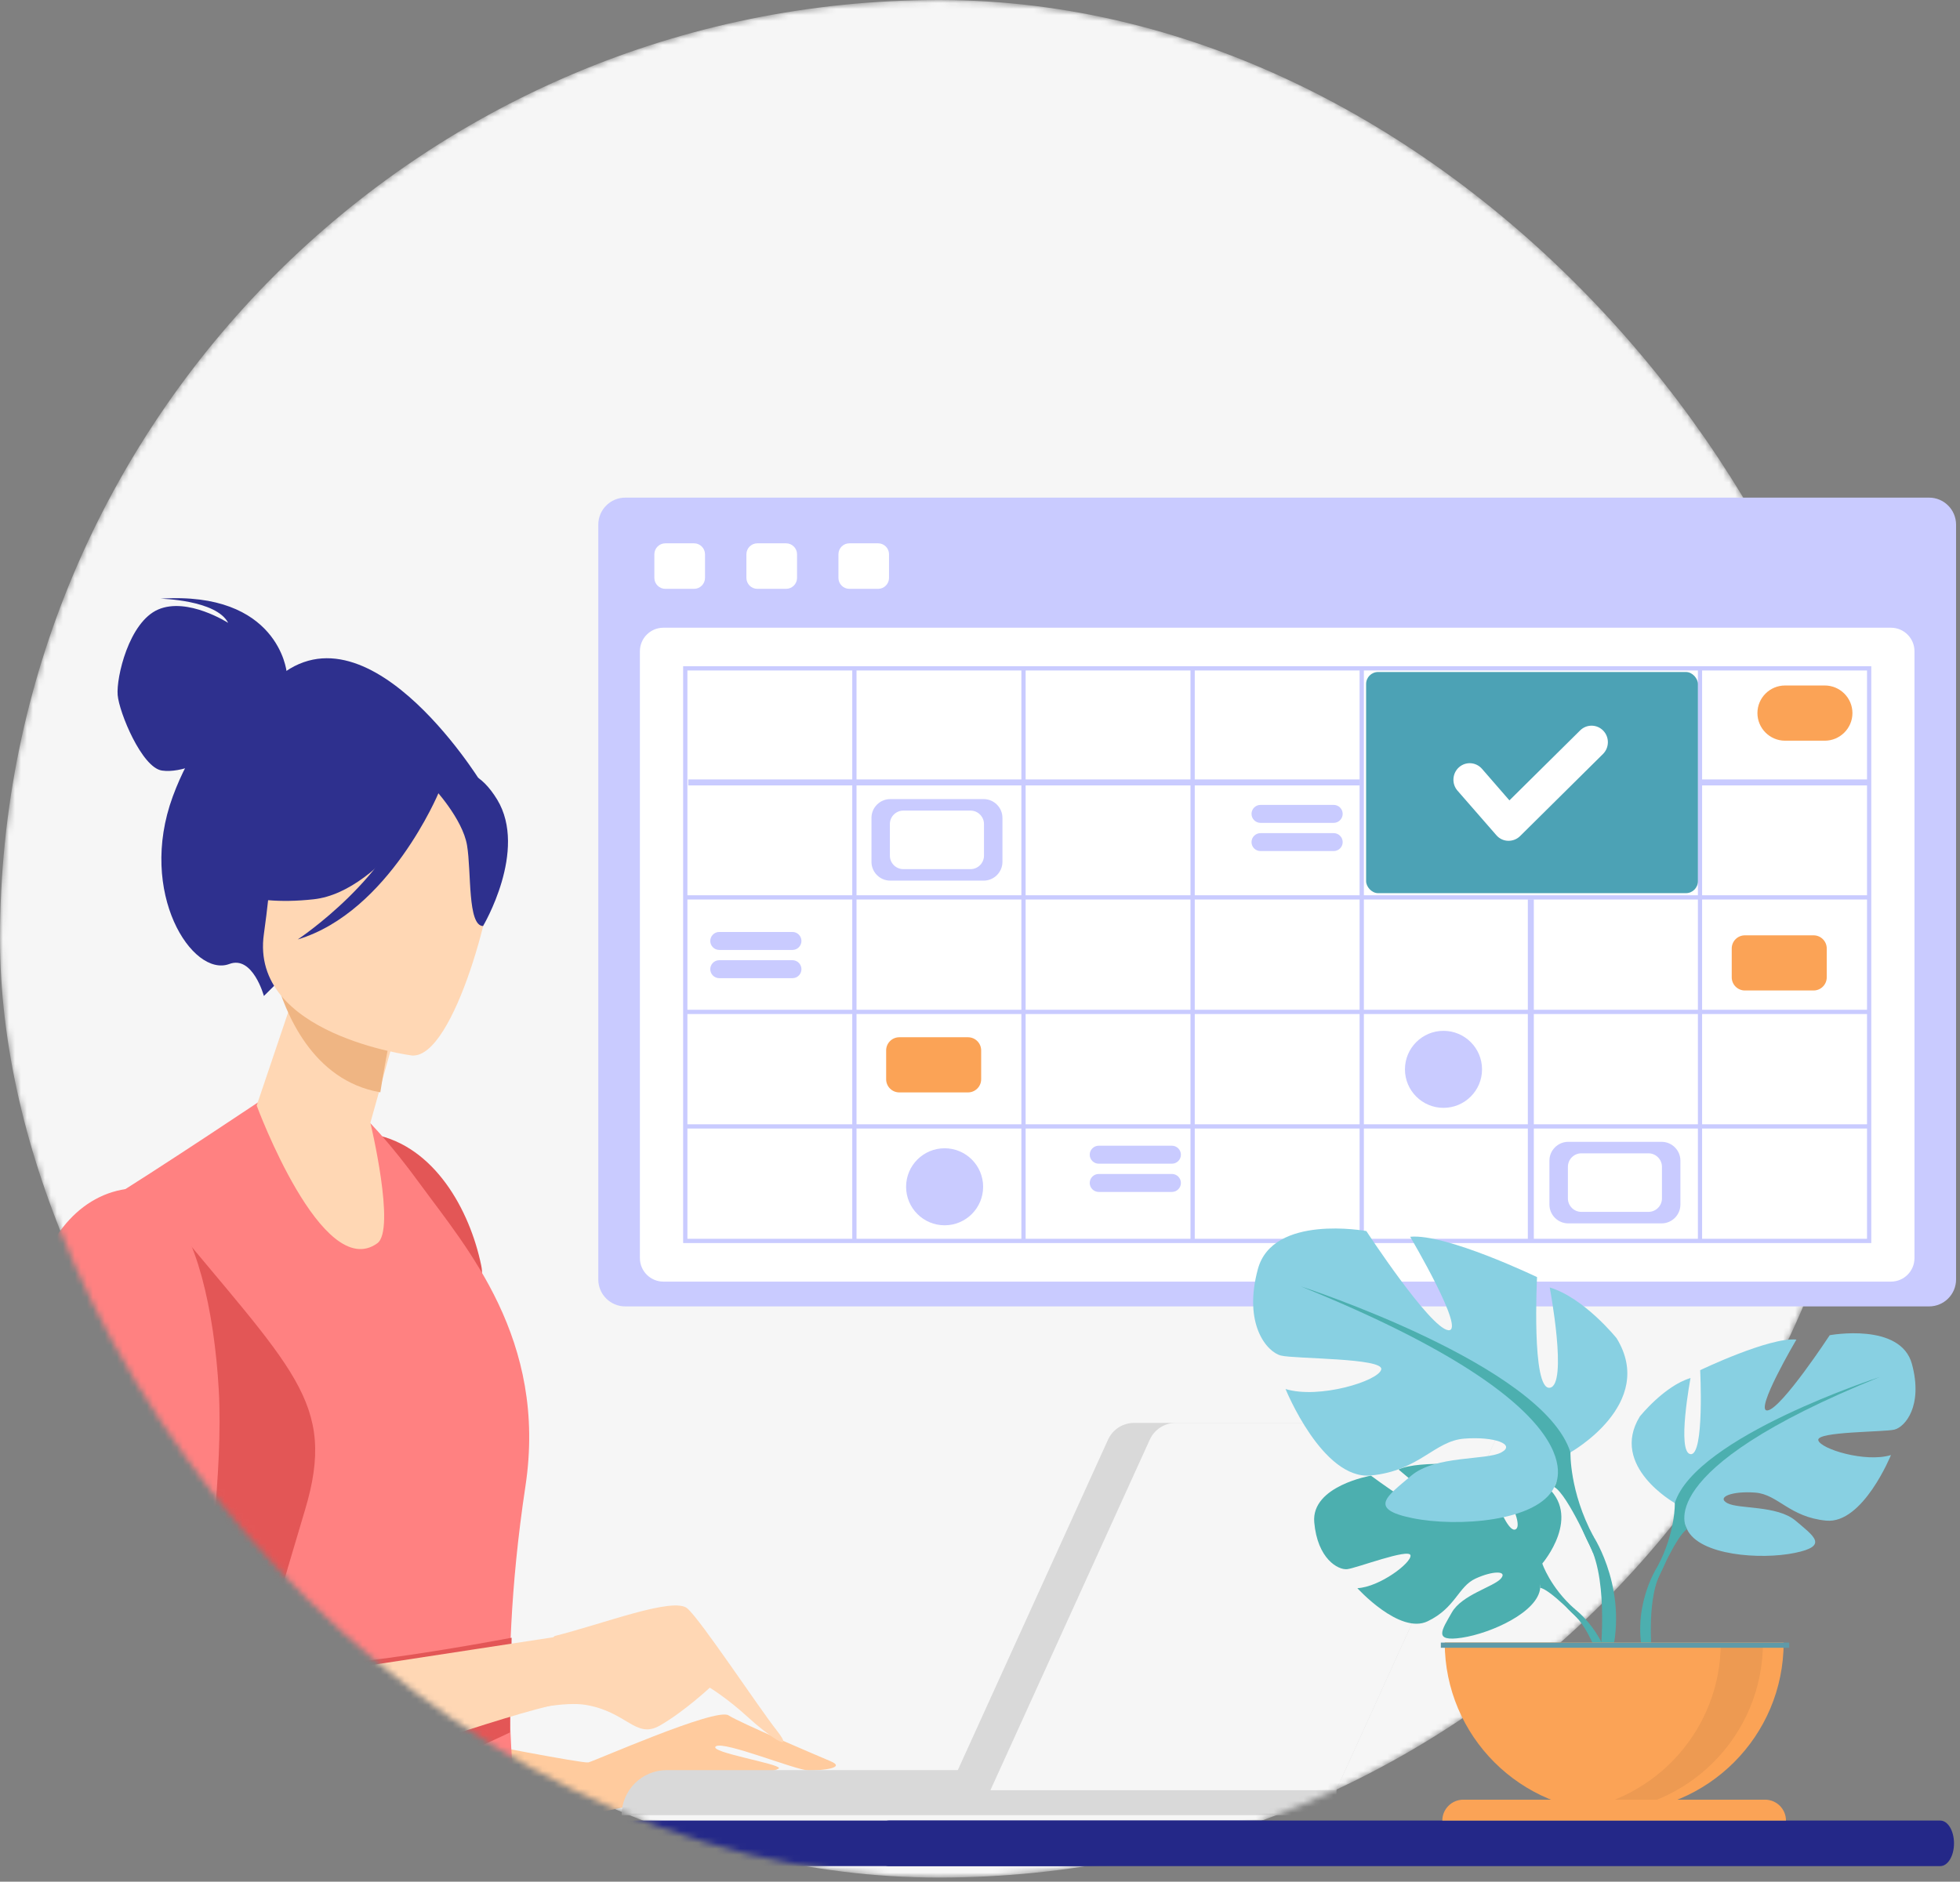 <svg width="327" height="314" viewBox="0 0 327 314" fill="none" xmlns="http://www.w3.org/2000/svg">
<rect x="0" y="0" width="327" height="314" fill="#808080" stroke="none"/>
<mask id="mask0_223_1658" style="mask-type:alpha" maskUnits="userSpaceOnUse" x="0" y="0" width="314" height="314">
<rect width="313.314" height="313.314" rx="156.657" fill="#6268F7"/>
</mask>
<g mask="url(#mask0_223_1658)">
<rect width="313.314" height="313.314" rx="156.657" fill="#F6F6F6"/>
<path d="M78.615 290.648C78.615 290.648 97.201 294.288 98.159 294.096C99.117 293.904 119.428 284.899 121.535 286.239C123.643 287.58 135.906 292.756 138.588 293.904C141.271 295.053 137.055 295.437 134.948 295.437C132.84 295.437 120.769 290.456 119.428 291.412C118.086 292.372 129.966 294.288 129.966 295.053C129.966 295.821 98.159 303.102 96.243 303.102C94.327 303.102 79.573 301.761 79.573 301.761L78.615 290.648Z" fill="#FFCB9E"/>
<path d="M62.462 189.317C72.474 191.281 78.366 201.878 80.282 211.157C82.198 220.439 62.462 189.317 62.462 189.317Z" fill="#E35656"/>
<path d="M45.701 182.181C45.701 182.181 26.445 195.115 16.098 201.44C5.751 207.761 19.834 275.878 23.283 301.17C26.732 326.461 86.513 303.47 86.513 303.47C86.513 303.47 82.49 282.199 87.663 247.998C91.369 223.5 77.795 208.145 70.035 197.511C50.449 170.672 45.701 182.181 45.701 182.181Z" fill="#FF8181"/>
<path d="M26.728 201.723C48.859 228.743 56.34 233.794 50.871 252.022C46.56 266.392 45.122 271.565 44.26 276.454C43.398 281.338 85.36 273.289 85.36 273.289L85.073 289.099C85.073 289.099 52.02 304.906 35.925 308.066C19.83 311.23 9.771 307.494 9.771 307.494L26.728 201.723Z" fill="#E35656"/>
<path d="M52.788 154.971L42.824 184.48C42.824 184.48 53.746 214.084 62.943 207.471C66.083 205.215 61.793 187.352 61.793 187.352L68.499 163.401L52.788 154.971Z" fill="#FFD7B4"/>
<path d="M20.979 200.574C7.22 202.102 6.034 220.692 -0.289 251.733C-6.613 282.773 -4.712 303.261 -1.726 307.204C5.459 316.69 86.221 283.637 96.281 283.925C103.223 284.121 97.43 272.427 97.43 272.427L20.404 284.209C20.404 284.209 31.326 248.284 31.326 229.89C31.326 211.495 26.152 199.998 20.979 200.574Z" fill="#FFD7B4"/>
<path d="M92.551 273C100.598 270.991 112.382 266.391 114.681 268.403C116.98 270.415 126.465 284.786 129.627 288.81C132.788 292.835 128.19 289.67 124.741 286.51C121.292 283.349 118.417 281.625 118.417 281.625C118.417 281.625 114.106 285.65 110.083 287.946C106.059 290.246 104.622 285.649 97.724 284.498C90.826 283.349 73.582 289.386 73.582 289.386L92.551 273Z" fill="#FFD7B4"/>
<path d="M22.515 198.273C14.084 198.657 7.57 205.746 5.271 216.668C2.971 227.589 -3.735 262.27 -3.735 262.27C-3.735 262.27 -5.076 263.23 8.911 265.723C22.898 268.211 34.395 265.339 34.395 265.339C34.395 265.339 37.269 245.6 36.502 231.998C35.736 218.392 32.67 205.554 27.689 201.15C22.707 196.741 22.515 198.273 22.515 198.273Z" fill="#FF8181"/>
<path d="M80.156 130.384C80.156 130.384 60.167 97.918 44.711 114.616C44.711 114.616 34.592 117.224 28.819 132.929C22.922 149.006 32.109 163.159 38.255 160.863C42.166 159.373 44.028 166.201 44.028 166.201L80.156 130.384Z" fill="#2E308E"/>
<path d="M47.813 112.071C47.813 112.071 46.447 98.601 26.769 99.904C26.769 99.904 36.081 100.091 38.067 103.939C38.067 103.939 31.301 99.594 26.397 101.705C21.493 103.815 19.383 113.065 19.631 115.982C19.879 118.9 23.666 128.087 27.018 128.583C30.308 129.08 34.653 126.721 34.653 126.721L47.813 112.071Z" fill="#2E308E"/>
<path d="M65.751 169.864C65.751 169.864 64.385 176.196 63.454 182.279C52.094 180.293 47.562 168.995 45.886 162.849L65.751 169.864Z" fill="#EFB583"/>
<path d="M68.735 176.133C68.735 176.133 41.608 172.657 44.029 155.835C46.45 139.012 44.587 127.218 61.969 128.708C79.35 130.198 81.833 137.088 82.391 142.923C82.95 148.758 75.873 176.63 68.735 176.133Z" fill="#FFD7B4"/>
<path d="M74.382 130.074C74.382 130.074 64.14 148.759 52.346 150.062C40.551 151.366 36.082 147.579 36.082 147.579C36.082 147.579 45.766 141.93 49.366 130.074C49.304 130.074 70.161 119.831 74.382 130.074Z" fill="#2E308E"/>
<path d="M72.271 131.377C72.271 131.377 77.175 136.592 77.92 141.061C78.665 145.53 77.982 154.469 80.589 154.531C80.589 154.531 88.1 141.93 82.948 133.426C77.424 124.425 72.271 131.377 72.271 131.377Z" fill="#2E308E"/>
<path d="M73.199 132.246C73.199 132.246 64.943 152.172 49.673 156.766C49.673 156.766 65.812 146.089 69.04 132.619C72.206 119.086 73.199 132.246 73.199 132.246Z" fill="#2E308E"/>
<path d="M304.573 311.4H42.427C40.534 311.4 39 309.699 39 307.6C39 305.501 40.534 303.8 42.427 303.8H304.573C306.466 303.8 308 305.501 308 307.6C308 309.699 306.466 311.4 304.573 311.4Z" fill="#242888"/>
<path d="M222.97 302.902H103.71C103.71 298.748 107.078 295.381 111.233 295.381H222.97V302.902Z" fill="#D9D9D9"/>
<path d="M222.915 298.74H158.269L184.86 240.241C185.636 238.535 187.338 237.438 189.213 237.438H247.881C249.24 237.438 250.141 238.841 249.58 240.078L222.915 298.74Z" fill="#D9D9D9"/>
<path d="M247.881 237.438H196.179C194.304 237.438 192.601 238.535 191.825 240.241L165.235 298.74H222.914L249.579 240.078C250.14 238.841 249.239 237.438 247.881 237.438Z" fill="#F6F6F6"/>
</g>
<path d="M323.707 311.4H148.293C147.027 311.4 146 309.699 146 307.6C146 305.501 147.027 303.8 148.293 303.8H323.707C324.974 303.8 326 305.501 326 307.6C326 309.699 324.974 311.4 323.707 311.4Z" fill="#242888"/>
<path d="M321.844 218H104.317C101.832 218 99.817 215.985 99.817 213.5V87.549C99.817 85.064 101.832 83.04 104.317 83.04H321.844C324.33 83.04 326.344 85.064 326.344 87.549V213.5C326.344 215.985 324.33 218 321.844 218Z" fill="#C9CBFF"/>
<path d="M315.482 213.864H110.682C108.516 213.864 106.759 212.106 106.759 209.941V108.672C106.759 106.506 108.516 104.749 110.682 104.749H315.482C317.648 104.749 319.405 106.506 319.405 108.672V209.941C319.405 212.106 317.648 213.864 315.482 213.864Z" fill="white"/>
<path d="M115.793 98.261H111.009C109.997 98.261 109.171 97.445 109.171 96.433V92.492C109.171 91.48 109.997 90.664 111.009 90.664H115.793C116.795 90.664 117.621 91.48 117.621 92.492V96.433C117.621 97.445 116.795 98.261 115.793 98.261Z" fill="white"/>
<path d="M131.14 98.261H126.356C125.353 98.261 124.527 97.445 124.527 96.433V92.492C124.527 91.48 125.353 90.664 126.356 90.664H131.14C132.151 90.664 132.977 91.48 132.977 92.492V96.433C132.977 97.445 132.151 98.261 131.14 98.261Z" fill="white"/>
<path d="M146.495 98.261H141.711C140.699 98.261 139.883 97.445 139.883 96.433V92.492C139.883 91.48 140.699 90.664 141.711 90.664H146.495C147.507 90.664 148.323 91.48 148.323 92.492V96.433C148.323 97.445 147.507 98.261 146.495 98.261Z" fill="white"/>
<path d="M114.683 206.718H311.487V111.885H114.683V206.718ZM312.197 207.428H113.973V111.174H312.197V207.428Z" fill="#C9CBFF"/>
<path d="M311.842 188.32H114.329V187.61H311.842V188.32Z" fill="#C9CBFF"/>
<path d="M311.842 169.212H114.329V168.502H311.842V169.212Z" fill="#C9CBFF"/>
<path d="M311.842 150.103H114.329V149.393H311.842V150.103Z" fill="#C9CBFF"/>
<path d="M226.884 131.065H114.825V130.065H226.884V131.065Z" fill="#C9CBFF"/>
<path d="M311.928 131.065H283.914V130.065H311.928V131.065Z" fill="#C9CBFF"/>
<path d="M283.974 207.074H283.272V111.53H283.974V207.074Z" fill="#C9CBFF"/>
<path d="M255.899 207.105H254.898V150.075H255.899V207.105Z" fill="#C9CBFF"/>
<path d="M227.543 207.074H226.833V111.53H227.543V207.074Z" fill="#C9CBFF"/>
<path d="M199.329 207.074H198.619V111.53H199.329V207.074Z" fill="#C9CBFF"/>
<path d="M171.112 207.074H170.402V111.53H171.112V207.074Z" fill="#C9CBFF"/>
<path d="M142.899 207.074H142.189V111.53H142.899V207.074Z" fill="#C9CBFF"/>
<path d="M304.448 123.601H297.81C295.271 123.601 293.203 121.524 293.203 118.994C293.203 116.456 295.271 114.388 297.81 114.388H304.448C306.978 114.388 309.055 116.456 309.055 118.994C309.055 121.524 306.978 123.601 304.448 123.601Z" fill="#FBA356"/>
<path d="M302.575 165.282H291.108C289.901 165.282 288.916 164.297 288.916 163.09V158.271C288.916 157.064 289.901 156.079 291.108 156.079H302.575C303.782 156.079 304.768 157.064 304.768 158.271V163.09C304.768 164.297 303.782 165.282 302.575 165.282Z" fill="#FBA356"/>
<path d="M161.502 182.291H150.035C148.827 182.291 147.842 181.306 147.842 180.099V175.28C147.842 174.073 148.827 173.087 150.035 173.087H161.502C162.709 173.087 163.694 174.073 163.694 175.28V180.099C163.694 181.306 162.709 182.291 161.502 182.291Z" fill="#FBA356"/>
<path d="M164.112 146.952H148.527C146.796 146.952 145.394 145.541 145.394 143.819V136.479C145.394 134.757 146.796 133.346 148.527 133.346H164.112C165.834 133.346 167.245 134.757 167.245 136.479V143.819C167.245 145.541 165.834 146.952 164.112 146.952Z" fill="#C9CBFF"/>
<path d="M161.91 145.035H150.718C149.476 145.035 148.464 144.023 148.464 142.781V137.509C148.464 136.275 149.476 135.263 150.718 135.263H161.91C163.153 135.263 164.165 136.275 164.165 137.509V142.781C164.165 144.023 163.153 145.035 161.91 145.035Z" fill="white"/>
<path d="M277.22 204.145H261.635C259.913 204.145 258.501 202.733 258.501 201.012V193.672C258.501 191.95 259.913 190.539 261.635 190.539H277.22C278.942 190.539 280.353 191.95 280.353 193.672V201.012C280.353 202.733 278.942 204.145 277.22 204.145Z" fill="#C9CBFF"/>
<path d="M275.02 202.228H263.828C262.595 202.228 261.583 201.216 261.583 199.983V194.711C261.583 193.468 262.595 192.456 263.828 192.456H275.02C276.263 192.456 277.275 193.468 277.275 194.711V199.983C277.275 201.216 276.263 202.228 275.02 202.228Z" fill="white"/>
<path d="M222.51 137.313H210.298C209.472 137.313 208.798 136.63 208.798 135.813C208.798 134.988 209.472 134.313 210.298 134.313H222.51C223.336 134.313 224.01 134.988 224.01 135.813C224.01 136.63 223.336 137.313 222.51 137.313Z" fill="#C9CBFF"/>
<path d="M222.51 142.017H210.298C209.472 142.017 208.798 141.351 208.798 140.526C208.798 139.7 209.472 139.026 210.298 139.026H222.51C223.336 139.026 224.01 139.7 224.01 140.526C224.01 141.351 223.336 142.017 222.51 142.017Z" fill="#C9CBFF"/>
<path d="M195.52 194.187H183.307C182.482 194.187 181.807 193.513 181.807 192.687C181.807 191.862 182.482 191.187 183.307 191.187H195.52C196.345 191.187 197.02 191.862 197.02 192.687C197.02 193.513 196.345 194.187 195.52 194.187Z" fill="#C9CBFF"/>
<path d="M195.52 198.9H183.307C182.482 198.9 181.807 198.226 181.807 197.4C181.807 196.575 182.482 195.9 183.307 195.9H195.52C196.345 195.9 197.02 196.575 197.02 197.4C197.02 198.226 196.345 198.9 195.52 198.9Z" fill="#C9CBFF"/>
<path d="M132.211 158.517H119.998C119.173 158.517 118.499 157.843 118.499 157.017C118.499 156.192 119.173 155.517 119.998 155.517H132.211C133.036 155.517 133.711 156.192 133.711 157.017C133.711 157.843 133.036 158.517 132.211 158.517Z" fill="#C9CBFF"/>
<path d="M132.211 163.229H119.998C119.173 163.229 118.499 162.555 118.499 161.73C118.499 160.904 119.173 160.23 119.998 160.23H132.211C133.036 160.23 133.711 160.904 133.711 161.73C133.711 162.555 133.036 163.229 132.211 163.229Z" fill="#C9CBFF"/>
<rect x="227.917" y="112.138" width="55.359" height="36.906" rx="2" fill="#4CA2B5"/>
<path d="M251.691 140.303H251.589C250.841 140.286 250.143 139.942 249.65 139.374L243.155 131.926C242.168 130.791 242.288 129.037 243.41 128.039C244.532 127.042 246.25 127.145 247.253 128.297L251.827 133.56L263.628 121.882C264.699 120.815 266.433 120.833 267.488 121.933C268.525 123.017 268.508 124.754 267.437 125.82L253.595 139.529C253.085 140.028 252.405 140.303 251.691 140.303Z" fill="white"/>
<path d="M247.258 178.442C247.258 181.992 244.373 184.868 240.823 184.868C237.282 184.868 234.397 181.992 234.397 178.442C234.397 174.892 237.282 172.016 240.823 172.016C244.373 172.016 247.258 174.892 247.258 178.442Z" fill="#C9CBFF"/>
<path d="M164.022 198.039C164.022 201.589 161.146 204.465 157.596 204.465C154.046 204.465 151.17 201.589 151.17 198.039C151.17 194.489 154.046 191.613 157.596 191.613C161.146 191.613 164.022 194.489 164.022 198.039Z" fill="#C9CBFF"/>
<path d="M257.308 260.911C257.308 260.911 264.19 252.885 257.726 247.777C257.726 247.777 253.004 244.918 249.161 245.156C249.161 245.156 254.612 254.299 252.855 255.208C251.097 256.116 247.522 244.591 247.522 244.591C247.522 244.591 236.783 243.548 233.327 245.216C233.327 245.216 242.503 252.721 240.566 253.168C238.63 253.614 228.724 246.243 228.724 246.243C228.724 246.243 218.73 247.941 219.266 254.031C219.802 260.122 223.243 262.013 224.762 261.849C226.282 261.685 235.129 258.305 235.323 259.541C235.517 260.777 230.184 264.827 226.46 265.021C226.46 265.021 233.506 272.794 238.183 270.545C242.86 268.297 243.262 264.753 246.182 263.413C249.101 262.072 251.589 262.087 250.382 263.442C249.176 264.797 243.888 266.123 242.22 269.071C240.551 272.019 239.047 274.015 243.903 273.285C248.744 272.555 256.623 269.011 256.966 264.961C257.308 260.911 257.308 260.911 257.308 260.911Z" fill="#4CAFAF"/>
<path d="M224.167 254.195C224.167 254.195 251.306 253.153 257.308 260.911C257.308 260.911 258.634 264.887 262.715 268.49L263.356 270.217C263.356 270.217 258.649 265.259 256.966 264.961C256.951 264.961 259.587 255.356 224.167 254.195Z" fill="#4CAFAF"/>
<path d="M262.715 268.49C262.715 268.49 268.539 272.794 268.941 280.492L267.884 280.582C267.884 280.582 266.022 272.63 262.656 269.518C259.289 266.406 262.715 268.49 262.715 268.49Z" fill="#4CAFAF"/>
<path d="M279.421 250.815C279.421 250.815 268.473 244.68 273.582 236.371C273.582 236.371 277.663 231.264 282.042 229.953C282.042 229.953 279.704 242.357 282.042 242.655C284.381 242.953 283.651 228.643 283.651 228.643C283.651 228.643 295.18 223.103 299.708 223.535C299.708 223.535 292.558 235.656 294.897 235.359C297.235 235.061 305.264 222.806 305.264 222.806C305.264 222.806 317.091 220.617 318.982 227.615C320.874 234.614 317.821 238.128 316.063 238.56C314.305 238.992 303.074 238.858 303.357 240.317C303.655 241.777 311.237 244.114 315.482 242.804C315.482 242.804 310.805 254.329 304.683 253.749C298.546 253.168 296.654 249.371 292.856 249.073C289.058 248.775 286.287 249.803 288.179 250.83C290.071 251.858 296.505 251.158 299.574 253.764C302.642 256.37 305.115 257.978 299.425 259.139C293.735 260.301 283.517 259.571 281.461 255.193C279.421 250.815 279.421 250.815 279.421 250.815Z" fill="#88D0E2"/>
<path d="M313.591 229.79C313.591 229.79 282.937 239.722 279.421 250.801C279.421 250.801 279.57 255.759 276.502 261.462V263.651C276.502 263.651 279.719 256.206 281.462 255.178C281.477 255.193 274.61 245.559 313.591 229.79Z" fill="#4CAFAF"/>
<path d="M276.501 261.462C276.501 261.462 271.78 268.639 274.476 277.38L275.697 277.053C275.697 277.053 274.52 267.433 276.993 262.594C279.451 257.754 276.501 261.462 276.501 261.462Z" fill="#4CAFAF"/>
<path d="M262.008 242.357C262.008 242.357 276.441 234.272 269.709 223.312C269.709 223.312 264.317 216.581 258.552 214.839C258.552 214.839 261.636 231.189 258.552 231.576C255.469 231.963 256.437 213.112 256.437 213.112C256.437 213.112 241.229 205.8 235.271 206.381C235.271 206.381 244.7 222.344 241.616 221.972C238.533 221.585 227.957 205.428 227.957 205.428C227.957 205.428 212.362 202.539 209.86 211.772C207.357 221.004 211.394 225.62 213.703 226.201C216.011 226.781 230.832 226.588 230.445 228.509C230.058 230.43 220.048 233.512 214.477 231.785C214.477 231.785 220.629 246.988 228.717 246.214C236.805 245.44 239.308 240.436 244.312 240.064C249.317 239.677 252.966 241.032 250.464 242.372C247.962 243.712 239.501 242.819 235.45 246.244C231.413 249.684 228.136 251.798 235.643 253.332C243.151 254.866 256.616 253.913 259.312 248.135C262.008 242.357 262.008 242.357 262.008 242.357Z" fill="#88D0E2"/>
<path d="M216.979 214.646C216.979 214.646 257.39 227.735 262.008 242.357C262.008 242.357 261.814 248.894 265.851 256.399V259.288C265.851 259.288 261.621 249.475 259.312 248.135C259.312 248.135 268.353 235.433 216.979 214.646Z" fill="#4CAFAF"/>
<path d="M265.85 256.4C265.85 256.4 272.076 265.855 268.531 277.381L266.923 276.949C266.923 276.949 268.487 264.262 265.225 257.889C261.963 251.501 265.85 256.4 265.85 256.4Z" fill="#4CAFAF"/>
<path d="M269.306 302.352C253.696 302.352 241.035 289.695 241.035 274.09H297.578C297.578 289.71 284.917 302.352 269.306 302.352Z" fill="#FBA356"/>
<path opacity="0.4" d="M262.335 302.144C263.482 302.293 264.659 302.367 265.851 302.367C281.461 302.367 294.122 289.71 294.122 274.104H287.091C287.106 288.519 276.307 300.417 262.335 302.144Z" fill="#D78C4C"/>
<path d="M240.634 303.797H297.966C297.966 301.876 296.402 300.313 294.48 300.313H244.134C242.198 300.313 240.634 301.876 240.634 303.797Z" fill="#FBA356"/>
<path d="M240.386 274.965H298.507V274.101H240.386V274.965Z" fill="#5F9AA8"/>
</svg>
